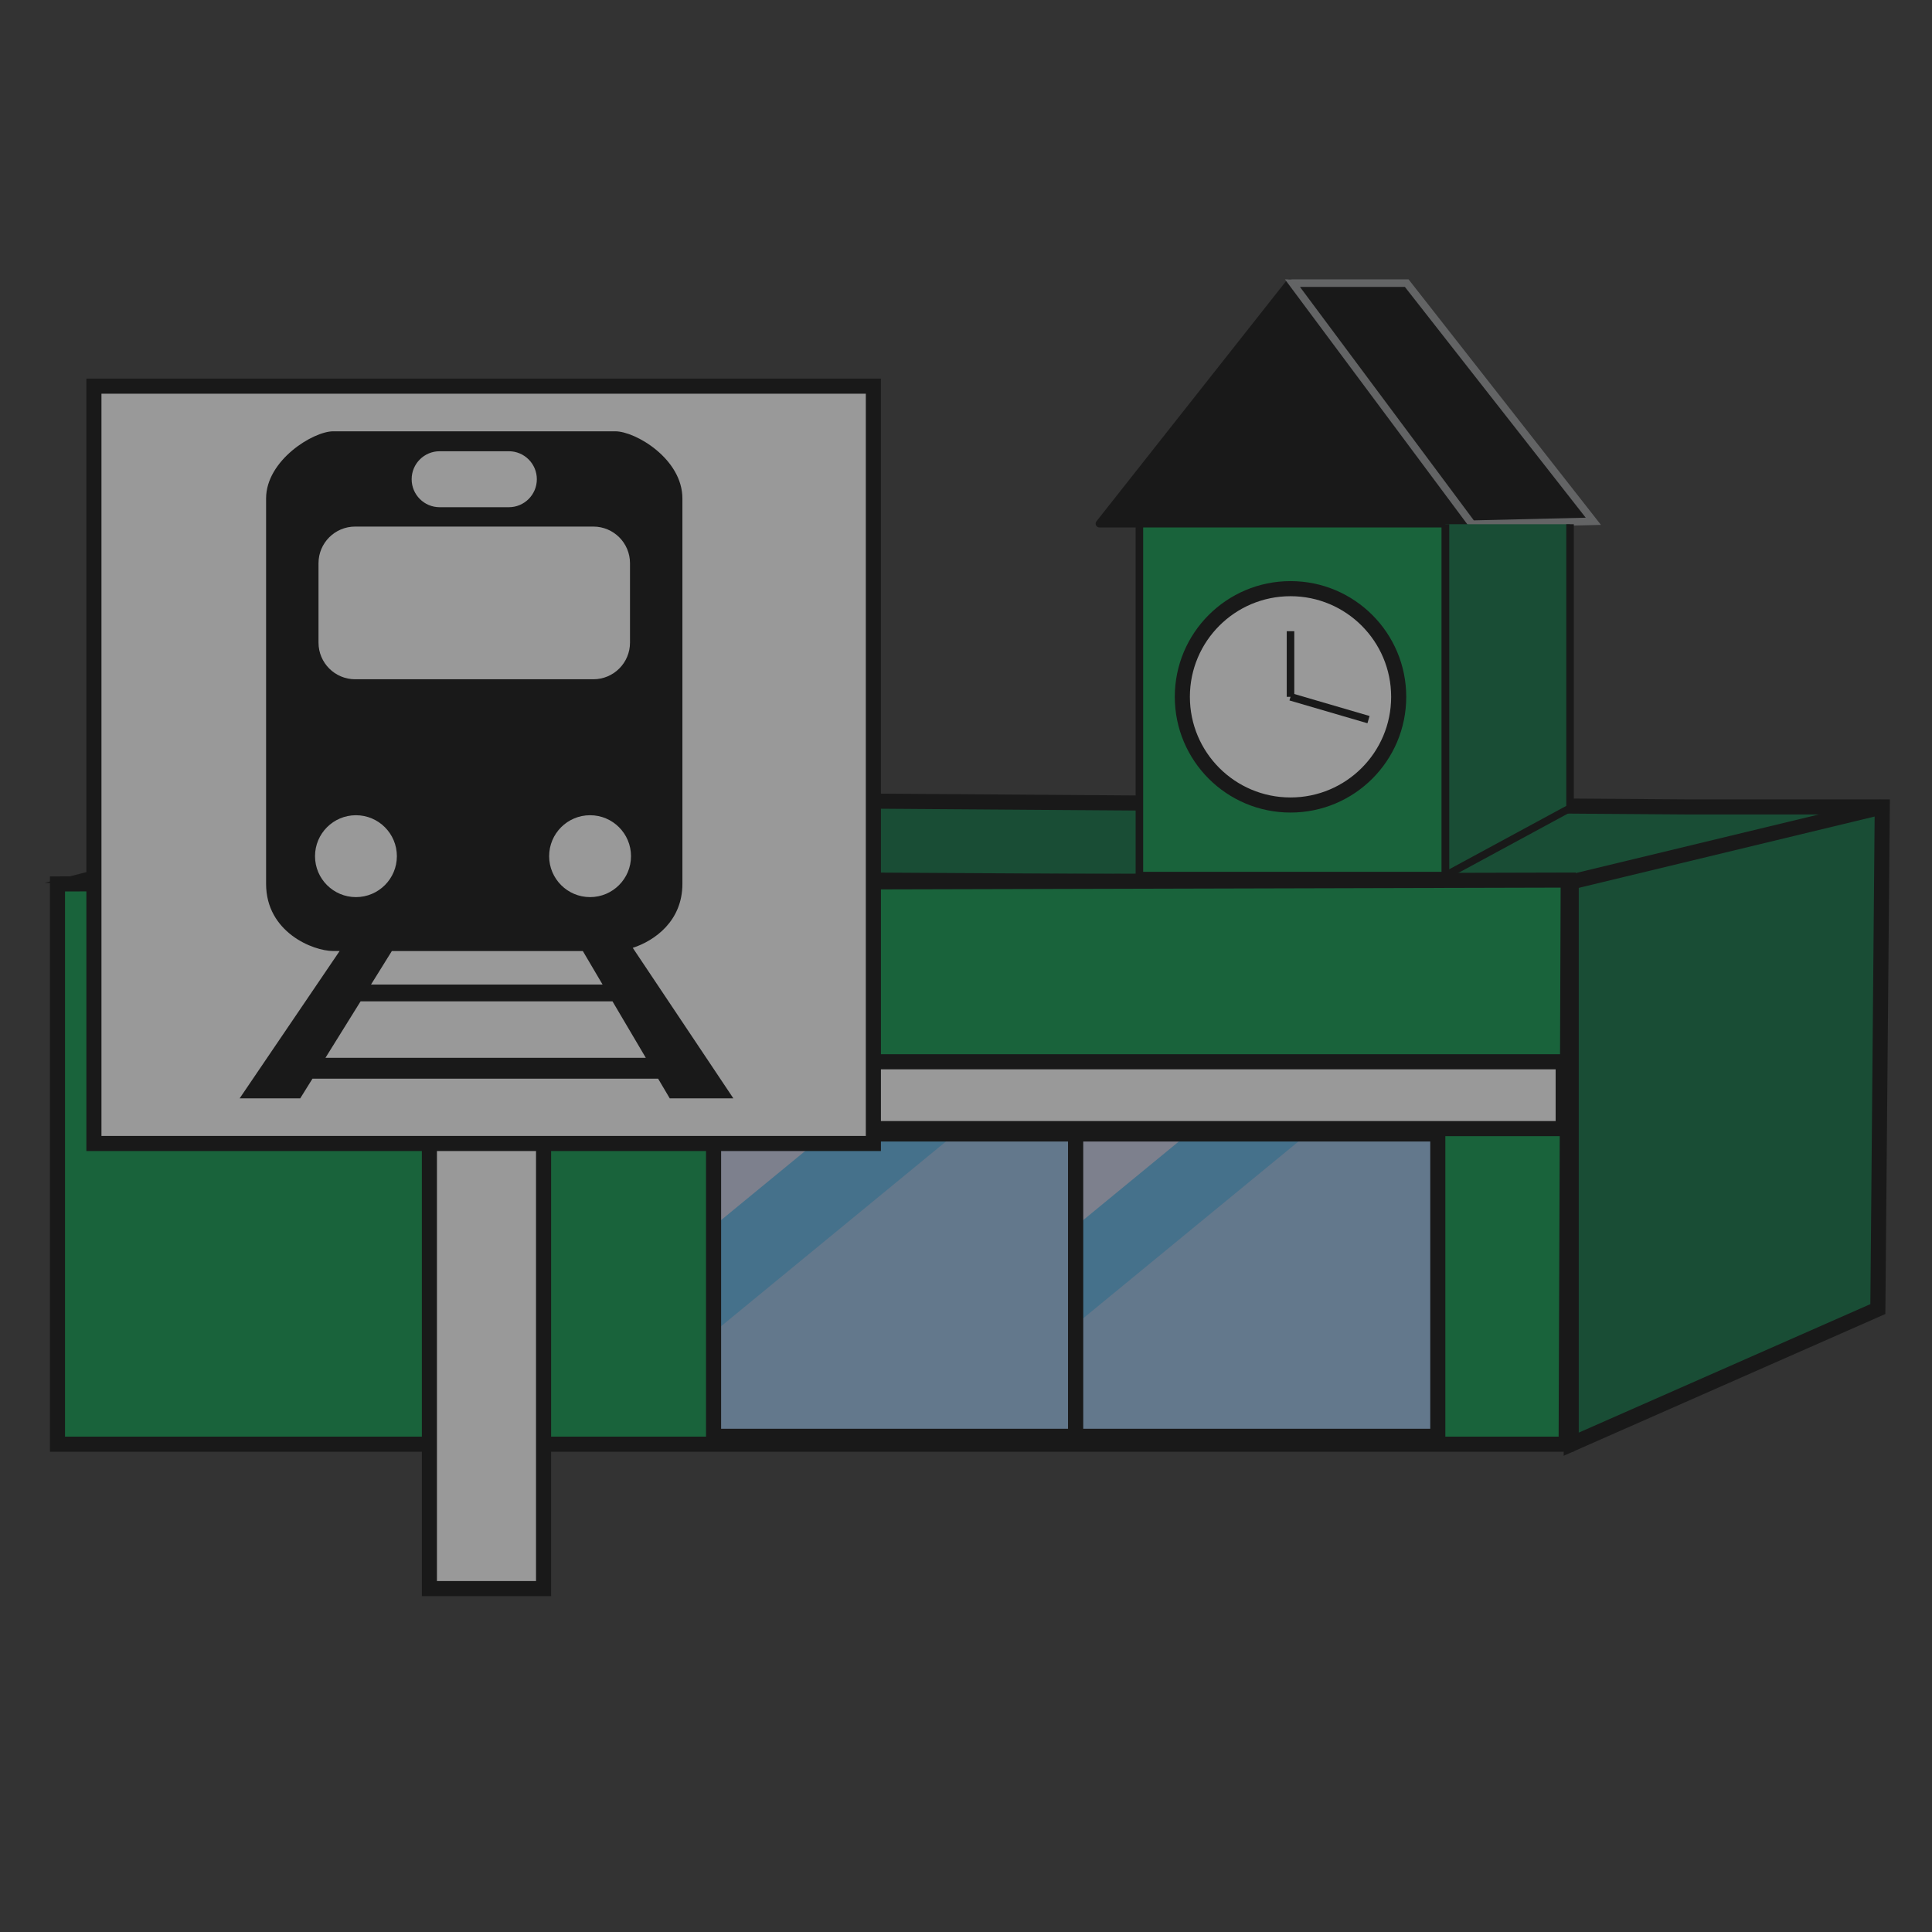 <?xml version="1.0" encoding="utf-8"?>
<!-- Generator: Adobe Illustrator 16.0.3, SVG Export Plug-In . SVG Version: 6.00 Build 0)  -->
<!DOCTYPE svg PUBLIC "-//W3C//DTD SVG 1.1//EN" "http://www.w3.org/Graphics/SVG/1.1/DTD/svg11.dtd">
<svg version="1.1" id="Layer_1" xmlns="http://www.w3.org/2000/svg" xmlns:xlink="http://www.w3.org/1999/xlink" x="0px" y="0px"
	 width="128px" height="128px" viewBox="0 0 128 128" enable-background="new 0 0 128 128" xml:space="preserve">
<rect x="0" y="0" width="128" height="128" fill="#333333" stroke="none"/>
<g opacity="0.5">
	<defs>
		<rect id="SVGID_1_" y="9.315" opacity="0.5" width="126.646" height="106.512"/>
	</defs>
	<clipPath id="SVGID_2_">
		<use xlink:href="#SVGID_1_"  overflow="visible"/>
	</clipPath>
	<polygon clip-path="url(#SVGID_2_)" fill="#006838" stroke="#000000" stroke-miterlimit="10" points="111.935,53.462 
		26.896,52.859 6.808,58.017 103.898,58.576 104.097,58.521 104.097,95.681 124.413,86.729 124.705,53.462 	"/>
	<polygon clip-path="url(#SVGID_2_)" fill="#009444" stroke="#000000" stroke-miterlimit="10" points="103.761,95.681 3.808,95.681 
		3.808,58.563 103.898,58.306 	"/>
	
		<rect x="14.056" y="70.345" clip-path="url(#SVGID_2_)" fill="#FFFFFF" stroke="#000000" stroke-miterlimit="10" width="89.509" height="4.428"/>
	<g clip-path="url(#SVGID_2_)">
		<g>
			<g>
				<defs>
					<rect id="SVGID_3_" x="47.276" y="75.352" width="23.99" height="19.709"/>
				</defs>
				<clipPath id="SVGID_4_">
					<use xlink:href="#SVGID_3_"  overflow="visible"/>
				</clipPath>
				
					<line clip-path="url(#SVGID_4_)" fill="none" stroke="#C7CDE8" stroke-width="43" stroke-miterlimit="10" x1="38.693" y1="88.615" x2="62.185" y2="69.317"/>
				
					<line clip-path="url(#SVGID_4_)" fill="none" stroke="#58B0E3" stroke-width="28" stroke-miterlimit="10" x1="51.164" y1="96.168" x2="73.697" y2="77.656"/>
				
					<line clip-path="url(#SVGID_4_)" fill="none" stroke="#94BDE5" stroke-width="11" stroke-miterlimit="10" x1="43.871" y1="98.191" x2="75.289" y2="72.38"/>
				
					<line clip-path="url(#SVGID_4_)" fill="none" stroke="#94BDE5" stroke-width="14" stroke-miterlimit="10" x1="54.558" y1="104.29" x2="85.977" y2="78.478"/>
			</g>
			<rect x="47.276" y="75.129" fill="none" stroke="#000000" stroke-miterlimit="10" width="23.99" height="20.03"/>
		</g>
		<g>
			<g>
				<defs>
					<rect id="SVGID_5_" x="71.267" y="75.352" width="23.991" height="19.709"/>
				</defs>
				<clipPath id="SVGID_6_">
					<use xlink:href="#SVGID_5_"  overflow="visible"/>
				</clipPath>
				
					<line clip-path="url(#SVGID_6_)" fill="none" stroke="#C7CDE8" stroke-width="43" stroke-miterlimit="10" x1="62.686" y1="88.615" x2="86.175" y2="69.317"/>
				
					<line clip-path="url(#SVGID_6_)" fill="none" stroke="#58B0E3" stroke-width="28" stroke-miterlimit="10" x1="75.155" y1="96.168" x2="97.688" y2="77.656"/>
				
					<line clip-path="url(#SVGID_6_)" fill="none" stroke="#94BDE5" stroke-width="12" stroke-miterlimit="10" x1="67.172" y1="98.88" x2="98.591" y2="73.068"/>
				
					<line clip-path="url(#SVGID_6_)" fill="none" stroke="#94BDE5" stroke-width="14" stroke-miterlimit="10" x1="78.548" y1="104.29" x2="109.968" y2="78.478"/>
			</g>
			<rect x="71.267" y="75.129" fill="none" stroke="#000000" stroke-miterlimit="10" width="23.991" height="20.03"/>
		</g>
	</g>
	
		<line clip-path="url(#SVGID_2_)" fill="none" stroke="#000000" stroke-miterlimit="10" x1="103.564" y1="58.558" x2="124.703" y2="53.462"/>
	<g clip-path="url(#SVGID_2_)">
		<rect x="28.449" y="36.151" fill="#FFFFFF" stroke="#000000" stroke-miterlimit="10" width="7.564" height="69.098"/>
		<rect x="6.222" y="25.584" fill="#FFFFFF" stroke="#000000" stroke-miterlimit="10" width="51.641" height="50.175"/>
		<path d="M41.922,62.797c1.458-0.475,3.289-1.78,3.289-4.239V33.026c0-2.625-3.109-4.451-4.45-4.451H22.08
			c-1.342,0-4.451,1.928-4.451,4.451v25.531c0,3.204,3.109,4.451,4.451,4.451h0.421l-6.623,9.76h4.013l0.811-1.303h22.9l0.77,1.303
			h4.215L41.922,62.797z M39.094,59.436c-1.498,0-2.712-1.215-2.712-2.712c0-1.498,1.214-2.713,2.712-2.713s2.712,1.215,2.712,2.713
			C41.806,58.221,40.592,59.436,39.094,59.436z M39.922,65.228H24.581l1.38-2.219h12.653L39.922,65.228z M29.127,29.896h4.586
			c1.024,0,1.854,0.83,1.854,1.854s-0.83,1.854-1.854,1.854h-4.586c-1.024,0-1.854-0.83-1.854-1.854S28.103,29.896,29.127,29.896z
			 M21.102,37.315c0-1.342,1.087-2.428,2.428-2.428h15.78c1.342,0,2.429,1.086,2.429,2.428v5.26c0,1.341-1.087,2.428-2.429,2.428
			h-15.78c-1.341,0-2.428-1.087-2.428-2.428V37.315z M20.871,56.724c0-1.498,1.214-2.713,2.712-2.713
			c1.497,0,2.711,1.215,2.711,2.713c0,1.497-1.214,2.712-2.711,2.712C22.085,59.436,20.871,58.221,20.871,56.724z M21.562,70.083
			l2.328-3.743h16.688l2.209,3.743H21.562z"/>
	</g>
	
		<rect x="75.488" y="34.537" clip-path="url(#SVGID_2_)" fill="#009444" stroke="#000000" stroke-width="0.5" stroke-linejoin="round" stroke-miterlimit="10" width="20.278" height="23.473"/>
	<polygon clip-path="url(#SVGID_2_)" stroke="#000000" stroke-width="0.5" stroke-linejoin="round" stroke-miterlimit="10" points="
		72.838,34.694 85.444,18.725 98.051,34.694 	"/>
	<polygon clip-path="url(#SVGID_2_)" stroke="#939598" stroke-width="0.5" stroke-miterlimit="10" points="85.628,18.758 
		93.198,18.758 105.563,34.537 97.521,34.729 	"/>
	<polyline clip-path="url(#SVGID_2_)" fill="#006838" stroke="#000000" stroke-width="0.5" stroke-miterlimit="10" points="
		104.02,34.729 104.02,53.54 95.767,58.01 95.767,34.729 	"/>
	<circle clip-path="url(#SVGID_2_)" fill="#FFFFFF" stroke="#000000" stroke-miterlimit="10" cx="85.5" cy="46.167" r="7.167"/>
	
		<line clip-path="url(#SVGID_2_)" fill="none" stroke="#000000" stroke-width="0.5" stroke-miterlimit="10" x1="85.5" y1="46.167" x2="85.5" y2="41.819"/>
	
		<line clip-path="url(#SVGID_2_)" fill="none" stroke="#000000" stroke-width="0.5" stroke-miterlimit="10" x1="85.5" y1="46.167" x2="90.667" y2="47.677"/>
</g>
</svg>
